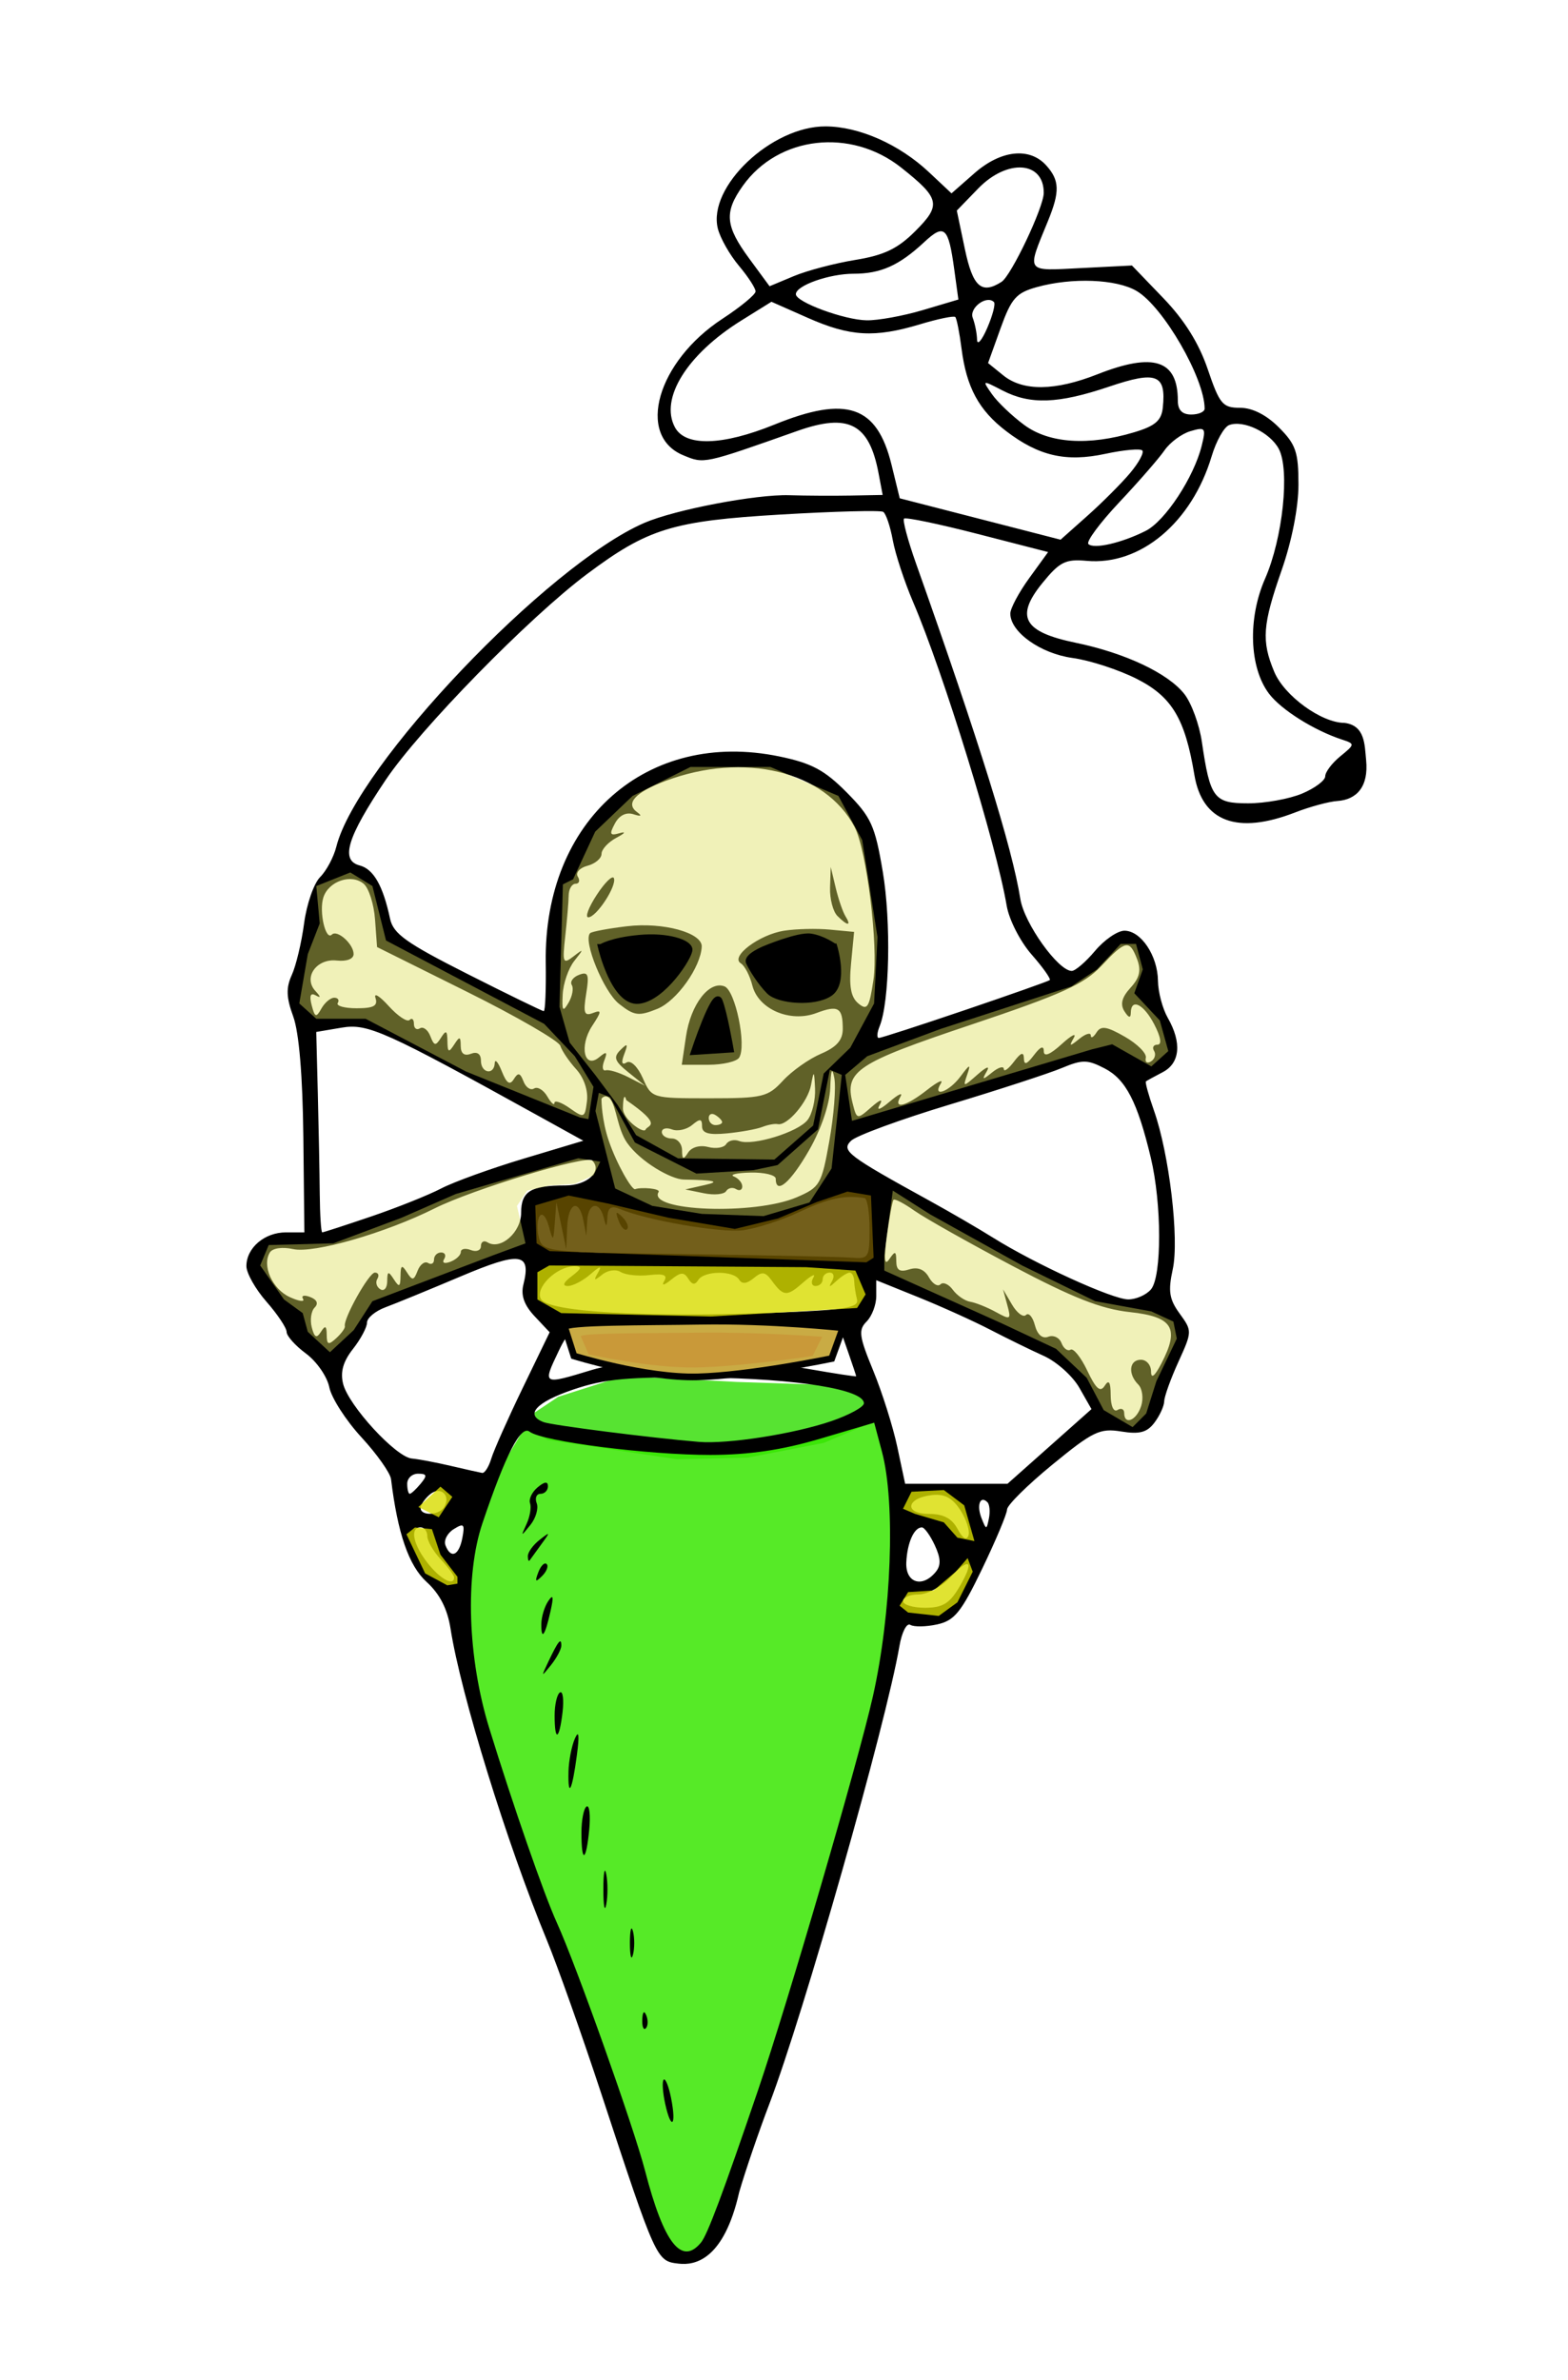 <?xml version="1.0" encoding="UTF-8" standalone="no"?>
<!-- Created with Inkscape (http://www.inkscape.org/) -->

<svg
   xmlns:dc="http://purl.org/dc/elements/1.1/"
   xmlns:cc="http://creativecommons.org/ns#"
   xmlns:rdf="http://www.w3.org/1999/02/22-rdf-syntax-ns#"
   xmlns:svg="http://www.w3.org/2000/svg"
   xmlns="http://www.w3.org/2000/svg"
   xmlns:sodipodi="http://sodipodi.sourceforge.net/DTD/sodipodi-0.dtd"
   xmlns:inkscape="http://www.inkscape.org/namespaces/inkscape"
   id="svg4415"
   version="1.1"
   inkscape:version="0.48.4 r9939"
   width="234"
   height="355"
   sodipodi:docname="Poison.svg">
  <defs
     id="defs4419">
    <filter
       id="filter5097"
       y="-0.25"
       height="1.51"
       inkscape:menu-tooltip="Darkens the edge with an inner blur and adds a flexible glow"
       inkscape:menu="Shadows and Glows"
       inkscape:label="Dark and Glow"
       color-interpolation-filters="sRGB"
       width="2"
       x="-0.5">
      <feGaussianBlur
         id="feGaussianBlur5099"
         stdDeviation="14.924"
         result="result6" />
      <feComposite
         id="feComposite5101"
         in2="result6"
         result="result8"
         in="SourceGraphic"
         operator="atop" />
      <feComposite
         id="feComposite5103"
         in2="SourceAlpha"
         result="result9"
         operator="over"
         in="result8" />
      <feColorMatrix
         id="feColorMatrix5105"
         values="1 0 0 0 0 0 1 0 0 0 0 0 1 0 0 0 0 0 1 0 "
         result="result10" />
      <feBlend
         id="feBlend5107"
         in2="result6"
         in="result10"
         mode="normal" />
    </filter>
    <filter
       id="filter3856"
       inkscape:label="Peel off"
       inkscape:menu="Materials"
       inkscape:menu-tooltip="Peeling painting on a wall"
       height="0.5"
       width="0.5"
       y="-0.25"
       x="-0.25"
       color-interpolation-filters="sRGB">
      <feTurbulence
         id="feTurbulence3858"
         type="fractalNoise"
         numOctaves="3"
         baseFrequency="0.018"
         result="result1" />
      <feGaussianBlur
         id="feGaussianBlur3860"
         stdDeviation="3"
         in="SourceAlpha"
         result="result2" />
      <feComposite
         id="feComposite3862"
         in2="result1"
         operator="in" />
      <feColorMatrix
         id="feColorMatrix3864"
         values="1 0 0 0 0 0 1 0 0 0 0 0 1 0 0 0 0 0 20 -9"
         result="result1" />
      <feComposite
         id="feComposite3866"
         in2="result1"
         in="SourceGraphic"
         operator="in"
         result="result1" />
      <feTurbulence
         id="feTurbulence3868"
         baseFrequency="0.04"
         numOctaves="5"
         result="result0"
         type="fractalNoise" />
      <feDisplacementMap
         id="feDisplacementMap3870"
         in2="result0"
         in="result1"
         xChannelSelector="R"
         yChannelSelector="G"
         scale="35"
         result="result2" />
      <feColorMatrix
         id="feColorMatrix3872"
         result="result3"
         values="4 0 0 0 0 0 1 0 0 0 0 0 2 0 0 0 0 0 0.7 0 " />
      <feGaussianBlur
         id="feGaussianBlur3874"
         stdDeviation="0.3"
         in="result1"
         result="result4" />
      <feComposite
         id="feComposite3876"
         in2="result3"
         in="result4"
         result="fbSourceGraphic"
         operator="xor" />
      <feDiffuseLighting
         id="feDiffuseLighting3878"
         in="fbSourceGraphic"
         diffuseConstant="2"
         result="result3"
         surfaceScale="5">
        <feDistantLight
           id="feDistantLight3880"
           azimuth="225"
           elevation="25" />
      </feDiffuseLighting>
      <feBlend
         id="feBlend3882"
         in2="fbSourceGraphic"
         in="result3"
         mode="darken"
         result="result7" />
      <feComposite
         id="feComposite3884"
         in2="fbSourceGraphic"
         operator="in"
         in="result7" />
    </filter>
  </defs>
  <sodipodi:namedview
     pagecolor="#ffffff"
     bordercolor="#666666"
     borderopacity="1"
     objecttolerance="10"
     gridtolerance="10"
     guidetolerance="10"
     inkscape:pageopacity="0"
     inkscape:pageshadow="2"
     inkscape:window-width="1366"
     inkscape:window-height="709"
     id="namedview4417"
     showgrid="false"
     inkscape:zoom="0.45254834"
     inkscape:cx="90.202938"
     inkscape:cy="155.6013"
     inkscape:window-x="0"
     inkscape:window-y="27"
     inkscape:window-maximized="1"
     inkscape:current-layer="svg4415" />
  <path
     style="fill:#2fdc00;fill-opacity:0.804;stroke:none;"
     d="m 78.645,211.464 4.664,-3.102 9.717,-3.102 16.907,0.886 13.409,0.443 6.996,1.994 0.972,3.102 -8.357,3.545 -11.466,2.216 -10.494,0.222 -19.239,-2.881 -3.109,-1.773 z"
     id="path4939"
     inkscape:connector-curvature="0" />
  <path
     style="fill:#38e700;stroke:none;stroke-width:1px;stroke-linecap:butt;stroke-linejoin:miter;stroke-opacity:1;fill-opacity:0.844;filter:url(#filter5097)"
     d="m 78.445,212.736 7.977,2.127 11.966,1.33 11.966,-0.266 11.966,-2.393 7.977,-2.925 2.659,7.18 0.266,21.805 -6.914,33.771 -9.041,26.857 -10.637,32.707 -2.925,4.255 -3.989,-1.33 -17.816,-50.524 -10.371,-30.314 -2.925,-17.284 3.457,-14.359 z"
     id="path4429"
     inkscape:connector-curvature="0" />
  <path
     style="fill:#000000"
     d="m 101.264,337.666 c -3.303,-0.385 -3.331,-0.448 -11.525,-25.333 -2.897,-8.8 -6.57,-19.15 -8.162,-23 -5.918,-14.314 -12.811,-36.6 -14.337,-46.359 -0.465,-2.974 -1.602,-5.198 -3.58,-7 -2.653,-2.417 -4.318,-7.228 -5.303,-15.322 -0.113,-0.925 -2.102,-3.74 -4.421,-6.256 -2.319,-2.516 -4.476,-5.871 -4.793,-7.456 -0.317,-1.585 -1.88,-3.846 -3.474,-5.024 -1.594,-1.178 -2.897,-2.632 -2.897,-3.23 0,-0.598 -1.35,-2.626 -3,-4.505 -1.65,-1.879 -3,-4.269 -3,-5.311 0,-2.725 2.706,-5.037 5.897,-5.037 l 2.754,0 -0.155,-14.25 c -0.099,-9.115 -0.643,-15.583 -1.508,-17.951 -1.044,-2.857 -1.092,-4.272 -0.209,-6.21 0.629,-1.38 1.453,-4.844 1.832,-7.698 0.379,-2.854 1.456,-5.957 2.395,-6.896 0.939,-0.939 2.026,-2.979 2.416,-4.534 3.043,-12.125 31.536,-42.059 45.973,-48.299 4.546,-1.965 16.658,-4.277 21.607,-4.124 2.475,0.076 6.626,0.099 9.225,0.05 l 4.725,-0.089 -0.616,-3.25 c -1.402,-7.398 -4.474,-8.998 -12.102,-6.304 -14.082,4.974 -13.898,4.935 -17.042,3.633 -7.066,-2.927 -3.885,-13.996 5.853,-20.362 2.706,-1.769 4.929,-3.602 4.939,-4.073 0.01,-0.471 -1.107,-2.193 -2.482,-3.827 -1.375,-1.634 -2.791,-4.13 -3.146,-5.545 -1.562,-6.224 8.009,-15.294 16.092,-15.25 5.012,0.027 10.988,2.676 15.416,6.833 l 3.362,3.156 3.423,-3.006 c 3.93,-3.451 8.214,-3.922 10.699,-1.177 2.015,2.227 2.071,3.91 0.275,8.299 -3.207,7.836 -3.477,7.454 4.961,7.028 l 7.569,-0.382 4.681,4.863 c 3.154,3.276 5.318,6.739 6.632,10.613 1.768,5.211 2.22,5.75 4.821,5.75 1.839,0 3.92,1.05 5.793,2.923 2.534,2.534 2.923,3.667 2.923,8.519 0,3.394 -0.984,8.411 -2.5,12.751 -2.869,8.21 -3.042,10.574 -1.115,15.187 1.498,3.586 7.048,7.62 10.483,7.62 3.086,0.39 3.003,3.251 3.229,5.549 0.393,3.961 -1.391,5.908 -4.311,6.107 -1.258,0.086 -4.087,0.853 -6.287,1.706 -8.635,3.347 -13.865,1.396 -15.031,-5.606 -1.4,-8.409 -3.355,-11.664 -8.603,-14.323 -2.683,-1.36 -6.995,-2.762 -9.582,-3.117 -4.781,-0.655 -9.284,-3.866 -9.284,-6.621 0,-0.768 1.269,-3.147 2.82,-5.286 l 2.82,-3.889 -10.536,-2.71 c -5.795,-1.491 -10.73,-2.517 -10.967,-2.28 -0.237,0.237 0.57,3.252 1.794,6.701 9.441,26.61 14.35,42.389 15.567,50.042 0.577,3.63 5.652,10.729 7.669,10.729 0.529,0 2.097,-1.35 3.485,-3 1.388,-1.65 3.359,-3 4.379,-3 2.468,0 4.959,3.721 5.003,7.473 0.019,1.665 0.679,4.152 1.465,5.527 2.117,3.703 1.834,6.756 -0.75,8.1 -1.238,0.644 -2.367,1.264 -2.511,1.379 -0.143,0.115 0.391,2.056 1.188,4.314 2.296,6.508 3.802,19.185 2.815,23.706 -0.714,3.272 -0.527,4.475 1.03,6.614 1.876,2.577 1.873,2.677 -0.185,7.195 -1.148,2.52 -2.101,5.169 -2.119,5.886 -0.018,0.718 -0.675,2.154 -1.461,3.192 -1.107,1.462 -2.225,1.758 -4.963,1.314 -3.179,-0.516 -4.212,-0.018 -10.276,4.952 -3.708,3.039 -6.748,6.048 -6.755,6.686 -0.007,0.638 -1.673,4.606 -3.701,8.817 -3.138,6.516 -4.14,7.756 -6.726,8.324 -1.671,0.367 -3.476,0.396 -4.012,0.065 -0.536,-0.331 -1.266,1.098 -1.623,3.176 -1.994,11.61 -14.312,54.951 -19.406,68.278 -1.577,4.125 -3.604,10.054 -4.506,13.175 -2.279,10.064 -6.563,10.96 -9.048,10.658 z m 3.345,-3.137 c 0.955,-1.151 3.271,-7.333 8.503,-22.696 4.479,-13.152 14.96,-49.062 17.146,-58.747 2.79,-12.359 3.404,-28.892 1.358,-36.543 l -1.155,-4.319 -8.095,2.399 c -5.649,1.674 -10.584,2.402 -16.333,2.41 -9.296,0.013 -25.127,-2.019 -27,-3.467 -1.308,-1.011 -3.567,3.374 -7.041,13.668 -2.62,7.764 -2.205,20.107 1.031,30.6 3.556,11.533 8.155,24.753 10.088,29 2.887,6.341 11.465,30.46 13.159,36.998 2.796,10.791 5.443,14.187 8.338,10.698 z M 99.271,313.833 c -0.38,-1.729 -0.482,-3.351 -0.227,-3.606 0.255,-0.255 0.751,0.974 1.102,2.731 0.834,4.168 0.026,4.976 -0.875,0.875 z m -3.421,-12.583 c 0.048,-1.165 0.285,-1.402 0.604,-0.604 0.289,0.722 0.253,1.584 -0.079,1.917 -0.332,0.332 -0.569,-0.258 -0.525,-1.312 z m -1.847,-11.417 c 0,-1.925 0.206,-2.712 0.457,-1.75 0.252,0.963 0.252,2.538 0,3.5 -0.252,0.963 -0.457,0.175 -0.457,-1.75 z m -3.96,-8 c 0,-2.475 0.195,-3.487 0.433,-2.25 0.238,1.238 0.238,3.263 0,4.5 -0.238,1.238 -0.433,0.225 -0.433,-2.25 z m -3.272,-8.441 c 0,-1.893 0.346,-3.655 0.768,-3.916 0.423,-0.261 0.6,1.287 0.395,3.441 -0.461,4.835 -1.163,5.122 -1.163,0.475 z m -1.93,-9.142 c 0.039,-1.604 0.469,-3.817 0.956,-4.917 0.591,-1.335 0.688,-0.505 0.291,2.5 -0.701,5.3 -1.346,6.551 -1.246,2.417 z m -2.07,-8.358 c 0,-1.618 0.356,-3.161 0.791,-3.43 0.435,-0.269 0.611,1.055 0.391,2.941 -0.491,4.203 -1.182,4.489 -1.182,0.489 z m -0.92,-8.059 c 1.458,-3.061 1.92,-3.628 1.92,-2.358 0,0.537 -0.7,1.849 -1.555,2.917 -1.466,1.83 -1.487,1.798 -0.365,-0.559 z m -1.065,-5.583 c 0.008,-1.054 0.472,-2.592 1.03,-3.417 0.741,-1.095 0.834,-0.691 0.344,1.5 -0.822,3.677 -1.395,4.475 -1.374,1.917 z m -0.451,-7.71 c 0.376,-0.986 0.935,-1.541 1.243,-1.233 0.308,0.308 6.3e-4,1.115 -0.683,1.793 -0.988,0.98 -1.102,0.865 -0.56,-0.56 z m -1.564,-2.418 c 0,-0.574 0.787,-1.662 1.75,-2.417 1.619,-1.27 1.64,-1.222 0.283,0.628 -0.807,1.1 -1.594,2.188 -1.75,2.417 -0.156,0.229 -0.283,-0.053 -0.283,-0.628 z m -0.19,-4.789 c 0.506,-1.1 0.741,-2.495 0.522,-3.1 -0.219,-0.605 0.292,-1.673 1.135,-2.372 1.045,-0.867 1.533,-0.915 1.533,-0.15 0,0.617 -0.498,1.122 -1.107,1.122 -0.609,0 -0.865,0.631 -0.569,1.403 0.296,0.772 -0.131,2.234 -0.948,3.25 -1.422,1.767 -1.447,1.761 -0.566,-0.153 z m 64.572,9.431 c 2.32,-3.928 1.631,-4.638 -1.386,-1.427 -1.29,1.373 -3.391,2.496 -4.671,2.496 -1.279,0 -2.326,0.45 -2.326,1 0,0.55 1.478,1 3.284,1 2.605,0 3.659,-0.635 5.097,-3.069 z m -75.382,-1.473 c 0,-0.298 -0.9,-1.508 -2,-2.689 -1.1,-1.181 -2,-2.737 -2,-3.458 0,-0.721 -0.45,-1.311 -1,-1.311 -1.647,0 -1.136,2.558 1.073,5.365 1.875,2.384 3.927,3.478 3.927,2.093 z m 71.862,-0.792 c 0.813,-0.98 0.78,-2.039 -0.128,-3.992 -0.679,-1.462 -1.545,-2.662 -1.925,-2.666 -1.164,-0.013 -2.19,2.285 -2.327,5.211 -0.143,3.054 2.36,3.882 4.38,1.448 z m -70.634,-5.078 c 0.398,-2.084 0.224,-2.264 -1.284,-1.322 -0.96,0.599 -1.516,1.684 -1.237,2.411 0.797,2.077 2.016,1.55 2.521,-1.09 z m 74.304,-4.181 c -1.202,-1.835 -2.373,-2.443 -4.267,-2.218 -3.824,0.455 -4.145,2.81 -0.383,2.81 2.137,0 3.408,0.672 4.251,2.247 0.77,1.438 1.356,1.787 1.629,0.968 0.235,-0.704 -0.319,-2.417 -1.23,-3.808 z m 4.057,-1.153 c -1.075,-1.075 -1.646,0.431 -0.891,2.352 0.708,1.802 0.762,1.805 1.112,0.065 0.202,-1.006 0.103,-2.093 -0.22,-2.417 z m -81.088,0.745 c 1.081,-1.749 -0.522,-3.227 -2.089,-1.926 -0.776,0.644 -1.411,1.566 -1.411,2.049 0,1.206 2.738,1.11 3.5,-0.122 z m -3.5,-3.5 c 1.02,-1.229 0.951,-1.5 -0.378,-1.5 -0.892,0 -1.622,0.675 -1.622,1.5 0,0.825 0.17,1.5 0.378,1.5 0.208,0 0.938,-0.675 1.622,-1.5 z m 93.852,-5.567 6.265,-5.567 -1.809,-3.179 c -0.995,-1.749 -3.384,-3.889 -5.309,-4.757 -1.925,-0.868 -5.525,-2.628 -8,-3.911 -2.475,-1.283 -7.312,-3.469 -10.75,-4.856 l -6.25,-2.523 0,2.359 c 0,1.297 -0.649,3.007 -1.441,3.8 -1.255,1.255 -1.128,2.201 0.982,7.321 1.333,3.234 2.951,8.355 3.595,11.38 l 1.171,5.5 7.64,0 7.64,0 z m -83.307,1.817 c 0.374,-1.238 2.487,-5.984 4.696,-10.549 l 4.016,-8.299 -2.251,-2.396 c -1.551,-1.65 -2.07,-3.116 -1.67,-4.71 1.198,-4.775 -0.459,-4.989 -9.391,-1.211 -4.645,1.964 -9.683,4.03 -11.195,4.591 -1.512,0.56 -2.75,1.589 -2.75,2.286 0,0.697 -0.945,2.469 -2.1,3.937 -1.466,1.864 -1.909,3.431 -1.466,5.194 0.816,3.25 7.877,10.929 10.246,11.141 1.001,0.09 3.62,0.585 5.82,1.099 2.2,0.515 4.307,0.988 4.683,1.051 0.375,0.063 0.989,-0.897 1.363,-2.135 z m 50.788,-5.606 c 2.658,-0.913 4.829,-2.107 4.823,-2.652 -0.021,-2.062 -9.959,-3.671 -23.657,-3.83 -11.569,-0.134 -14.998,0.178 -19.75,1.795 -5.528,1.882 -7.237,3.758 -4.409,4.844 1.229,0.472 16.024,2.356 23.159,2.95 4.353,0.362 14.249,-1.188 19.834,-3.107 z m 46.198,-2.244 c 0.367,-1.155 0.172,-2.595 -0.433,-3.2 -1.582,-1.582 -1.353,-3.699 0.401,-3.699 0.825,0 1.503,0.787 1.506,1.75 0.004,1.152 0.531,0.743 1.544,-1.198 2.751,-5.276 1.713,-6.97 -4.697,-7.659 -4.276,-0.46 -8.527,-2.13 -17.5,-6.874 -6.519,-3.447 -13.116,-7.16 -14.66,-8.252 -1.544,-1.092 -2.949,-1.823 -3.122,-1.626 -0.173,0.198 -0.616,2.609 -0.984,5.359 -0.475,3.551 -0.372,4.565 0.357,3.5 0.876,-1.28 1.028,-1.234 1.041,0.317 0.011,1.337 0.525,1.656 1.941,1.206 1.268,-0.402 2.267,-0.001 2.925,1.174 0.55,0.982 1.326,1.459 1.725,1.059 0.399,-0.399 1.233,-0.033 1.852,0.814 0.619,0.847 1.789,1.649 2.599,1.783 0.81,0.133 2.528,0.822 3.817,1.53 2.201,1.209 2.306,1.145 1.708,-1.048 l -0.636,-2.336 1.344,2.281 c 0.739,1.255 1.676,1.949 2.081,1.544 0.406,-0.406 1.004,0.281 1.329,1.525 0.37,1.414 1.119,2.06 1.998,1.723 0.774,-0.297 1.662,0.125 1.973,0.938 0.312,0.813 0.92,1.259 1.352,0.992 0.432,-0.267 1.559,1.145 2.505,3.138 1.293,2.725 1.936,3.281 2.594,2.241 0.622,-0.981 0.88,-0.568 0.891,1.427 0.009,1.615 0.44,2.546 1.015,2.191 0.55,-0.34 1,-0.141 1,0.441 0,1.882 1.845,1.123 2.532,-1.042 z m -81.941,-5.389 c 6.054,-1.836 22.147,-1.916 32.159,-0.159 3.987,0.7 7.25,1.199 7.25,1.11 0,-0.089 -0.494,-1.58 -1.098,-3.312 l -1.098,-3.149 -16.652,-0.14 c -9.159,-0.077 -18.288,-0.236 -20.287,-0.354 -3.234,-0.19 -3.813,0.16 -5.25,3.174 -2.44,5.116 -2.481,5.093 4.976,2.831 z m -36.897,-6.511 c -0.254,-1.114 3.6,-8 4.479,-8 0.52,0 0.686,0.419 0.37,0.931 -0.316,0.512 -0.118,1.214 0.441,1.559 0.559,0.345 1.023,-0.186 1.032,-1.181 0.013,-1.534 0.163,-1.581 0.985,-0.309 0.804,1.244 0.975,1.159 1,-0.5 0.025,-1.625 0.205,-1.724 0.962,-0.528 0.798,1.262 1.025,1.227 1.589,-0.244 0.362,-0.944 1.061,-1.467 1.554,-1.163 0.492,0.304 0.895,0.077 0.895,-0.506 0,-0.582 0.477,-1.059 1.059,-1.059 0.582,0 0.784,0.445 0.448,0.989 -0.35,0.567 0.051,0.735 0.941,0.393 0.854,-0.328 1.552,-0.983 1.552,-1.457 0,-0.474 0.675,-0.603 1.5,-0.286 0.825,0.317 1.5,0.051 1.5,-0.59 0,-0.641 0.441,-0.894 0.979,-0.561 1.953,1.207 5.021,-1.491 5.021,-4.415 0,-3.197 1.421,-4.072 6.613,-4.072 3.266,0 5.574,-2.146 4.001,-3.719 -0.858,-0.858 -17.826,4.293 -23.522,7.141 -7.378,3.689 -18.027,6.751 -21.119,6.072 -1.618,-0.355 -3.071,-0.144 -3.472,0.504 -1.208,1.955 0.357,5.463 2.972,6.658 1.391,0.636 2.281,0.754 1.976,0.261 -0.304,-0.492 0.175,-0.615 1.066,-0.274 1.024,0.393 1.27,0.971 0.668,1.573 -0.523,0.523 -0.716,1.852 -0.428,2.952 0.401,1.532 0.721,1.688 1.369,0.666 0.644,-1.016 0.85,-0.908 0.861,0.455 0.013,1.482 0.257,1.568 1.42,0.5 0.772,-0.709 1.353,-1.514 1.29,-1.789 z m 76.428,-4 c -0.207,-0.825 -0.395,-2.062 -0.417,-2.75 -0.022,-0.688 -0.324,-1.25 -0.673,-1.25 -0.348,0 -1.239,0.562 -1.98,1.25 -1.077,1 -1.206,1 -0.641,0 0.388,-0.688 0.229,-1.25 -0.353,-1.25 -0.582,0 -1.059,0.45 -1.059,1 0,0.55 -0.477,1 -1.059,1 -0.582,0 -0.73,-0.562 -0.328,-1.25 0.402,-0.688 -0.294,-0.35 -1.546,0.75 -2.425,2.13 -2.913,2.092 -4.709,-0.363 -0.931,-1.273 -1.422,-1.329 -2.661,-0.301 -1.026,0.851 -1.73,0.92 -2.167,0.212 -0.858,-1.388 -5.228,-1.346 -6.096,0.058 -0.482,0.779 -0.92,0.725 -1.483,-0.186 -0.645,-1.043 -1.14,-1.015 -2.567,0.143 -1.068,0.867 -1.474,0.946 -1.026,0.199 0.538,-0.896 -0.075,-1.141 -2.227,-0.891 -1.633,0.19 -3.553,-0.015 -4.267,-0.456 -0.728,-0.45 -1.945,-0.279 -2.773,0.391 -1.203,0.973 -1.316,0.916 -0.612,-0.307 0.616,-1.069 0.289,-0.997 -1.137,0.25 -1.1,0.963 -2.614,1.75 -3.363,1.75 -0.887,0 -0.685,-0.512 0.579,-1.468 1.47,-1.112 1.577,-1.471 0.441,-1.478 -2.706,-0.017 -6.05,3.282 -5.013,4.946 1.169,1.876 15.755,2.721 34.513,2 10.897,-0.419 12.939,-0.743 12.623,-2 z m 43.88,-1.503 c 1.627,-1.96 1.608,-12.783 -0.035,-19.642 -1.995,-8.33 -3.729,-11.681 -6.889,-13.315 -2.564,-1.326 -3.332,-1.333 -6.392,-0.054 -1.913,0.799 -9.464,3.26 -16.78,5.467 -7.316,2.208 -13.921,4.633 -14.677,5.388 -1.483,1.483 -0.565,2.183 11.771,8.969 3.025,1.664 7.266,4.13 9.424,5.48 6.314,3.949 17.838,9.209 20.175,9.209 1.186,0 2.717,-0.676 3.403,-1.503 z m -42.003,-8.997 c 0,-2.475 -0.338,-4.554 -0.75,-4.619 -2.982,-0.473 -5.383,0.035 -9.657,2.045 -2.699,1.269 -6.524,2.51 -8.5,2.759 -3.324,0.418 -14.275,-1.474 -18.343,-3.169 -1.286,-0.536 -1.781,-0.237 -1.866,1.128 -0.105,1.676 -0.161,1.686 -0.573,0.107 -0.653,-2.498 -2.286,-2.164 -2.447,0.5 l -0.136,2.25 -0.433,-2.25 c -0.65,-3.377 -2.276,-2.707 -2.426,1 l -0.132,3.25 -0.737,-3.5 -0.737,-3.5 -0.231,3 c -0.225,2.919 -0.25,2.933 -0.924,0.51 -0.385,-1.384 -0.986,-2.016 -1.352,-1.424 -0.362,0.587 -0.406,2.036 -0.096,3.221 0.552,2.11 1.004,2.16 22.202,2.444 11.901,0.159 22.876,0.393 24.388,0.519 2.627,0.219 2.75,0.028 2.75,-4.271 z m -37.436,-1.207 c -0.543,-1.425 -0.428,-1.54 0.56,-0.56 0.683,0.678 0.991,1.485 0.683,1.793 -0.308,0.308 -0.867,-0.247 -1.243,-1.233 z m -36.931,-0.668 c 3.841,-1.306 8.532,-3.182 10.425,-4.167 1.893,-0.985 7.442,-2.993 12.332,-4.46 l 8.89,-2.668 -6.39,-3.534 c -23.291,-12.88 -25.767,-13.992 -29.68,-13.331 l -3.785,0.639 0.236,9.198 c 0.13,5.059 0.259,11.786 0.287,14.948 0.028,3.163 0.197,5.75 0.375,5.75 0.179,0 3.467,-1.069 7.309,-2.375 z m 63.509,-2.863 c 3.456,-1.489 3.704,-1.919 4.859,-8.415 0.669,-3.765 1.004,-7.971 0.744,-9.346 -0.334,-1.767 -0.515,-1.328 -0.618,1.5 -0.087,2.4 -1.35,6.1 -3.156,9.25 -2.766,4.823 -4.97,6.708 -4.97,4.25 0,-0.55 -1.688,-0.964 -3.75,-0.921 -2.062,0.043 -3.188,0.306 -2.5,0.583 0.688,0.277 1.25,0.943 1.25,1.48 0,0.537 -0.419,0.717 -0.931,0.4 -0.512,-0.316 -1.176,-0.178 -1.476,0.307 -0.3,0.485 -1.793,0.626 -3.319,0.314 l -2.774,-0.568 3,-0.679 c 2.24,-0.507 1.417,-0.709 -3.25,-0.798 -1.853,-0.035 -6.44,-2.62 -8.443,-5.488 -1.423,-2.037 -1.587,-5.349 -2.491,-6.504 -0.667,-0.851 -1.329,-0.16 -1.329,-6.6e-4 0,0.276 0.05,3.129 1.067,6.135 1.227,3.625 3.493,7.473 3.96,7.294 0.856,-0.329 3.826,-0.106 3.502,0.419 -1.779,2.879 14.344,3.495 20.626,0.788 z m -13.245,-7.499 c 1.156,0.302 2.372,0.111 2.704,-0.425 0.331,-0.536 1.198,-0.746 1.926,-0.466 2.01,0.771 8.809,-1.319 10.223,-3.142 0.688,-0.886 1.189,-2.988 1.114,-4.671 -0.122,-2.729 -0.186,-2.79 -0.595,-0.559 -0.465,2.533 -3.557,6.161 -4.988,5.852 -0.429,-0.093 -1.456,0.097 -2.281,0.421 -0.825,0.325 -3.188,0.756 -5.25,0.958 -2.747,0.269 -3.75,-0.013 -3.75,-1.054 0,-1.145 -0.29,-1.181 -1.487,-0.187 -0.818,0.679 -2.168,0.973 -3,0.654 -0.832,-0.319 -1.513,-0.145 -1.513,0.388 0,0.533 0.675,0.969 1.5,0.969 0.825,0 1.507,0.787 1.515,1.75 0.012,1.399 0.193,1.47 0.898,0.357 0.517,-0.816 1.753,-1.166 2.984,-0.844 z m -12.204,-6.994 c -0.254,-0.973 -0.478,-0.419 -0.498,1.231 -0.02,1.65 3.106,3.842 3.38,3.165 0.274,-0.677 2.765,-0.504 -2.881,-4.396 z m 14.307,3.29 c 0,-0.243 -0.45,-0.719 -1,-1.059 -0.55,-0.34 -1,-0.141 -1,0.441 0,0.582 0.45,1.059 1,1.059 0.55,0 1,-0.198 1,-0.441 z m -21.796,-7.913 c -1.072,-1.18 -2.131,-2.745 -2.353,-3.476 -0.222,-0.732 -6.467,-4.346 -13.877,-8.031 l -13.473,-6.7 -0.304,-4.142 c -0.167,-2.278 -0.933,-4.664 -1.702,-5.302 -1.854,-1.539 -5.237,-0.382 -6.011,2.056 -0.667,2.1 0.332,6.466 1.266,5.533 0.793,-0.793 3.251,1.4 3.251,2.901 0,0.731 -1.031,1.127 -2.511,0.964 -3.033,-0.333 -5.049,2.538 -3.192,4.544 0.831,0.897 0.845,1.099 0.046,0.652 -0.778,-0.436 -0.975,0.045 -0.604,1.467 0.48,1.836 0.673,1.902 1.456,0.501 0.497,-0.888 1.357,-1.614 1.913,-1.614 0.555,0 0.791,0.354 0.524,0.786 -0.267,0.432 1.005,0.786 2.827,0.786 2.533,0 3.193,-0.362 2.806,-1.536 -0.279,-0.845 0.605,-0.306 1.965,1.197 1.36,1.503 2.764,2.44 3.121,2.083 0.357,-0.357 0.649,-0.097 0.649,0.577 0,0.674 0.403,0.977 0.895,0.672 0.492,-0.304 1.192,0.219 1.554,1.163 0.564,1.471 0.792,1.506 1.589,0.244 0.756,-1.196 0.937,-1.097 0.962,0.528 0.025,1.659 0.196,1.744 1,0.5 0.832,-1.288 0.972,-1.257 0.985,0.219 0.01,1.114 0.543,1.516 1.515,1.143 0.95,-0.364 1.5,0.014 1.5,1.031 0,1.873 1.969,2.214 2.063,0.357 0.035,-0.688 0.508,-0.136 1.051,1.226 0.725,1.818 1.203,2.128 1.797,1.166 0.635,-1.028 0.946,-0.955 1.442,0.337 0.348,0.906 1.058,1.384 1.578,1.063 0.52,-0.321 1.41,0.213 1.977,1.187 0.567,0.974 1.045,1.408 1.061,0.964 0.017,-0.444 1.043,-0.093 2.28,0.78 2.156,1.52 2.264,1.477 2.576,-1.047 0.196,-1.585 -0.45,-3.488 -1.623,-4.78 z m 45.296,5.354 c -0.51,0.906 0.084,0.708 1.5,-0.5 1.289,-1.1 2.015,-1.438 1.613,-0.75 -1.146,1.961 0.841,1.467 3.954,-0.982 1.56,-1.227 2.494,-1.677 2.076,-1 -1.354,2.19 1.189,1.304 2.923,-1.018 1.403,-1.879 1.57,-1.93 1.014,-0.306 -0.66,1.925 -0.645,1.925 1.549,0 1.34,-1.176 1.874,-1.351 1.351,-0.444 -0.745,1.293 -0.631,1.311 0.828,0.128 0.931,-0.755 1.706,-0.98 1.724,-0.5 0.018,0.48 0.693,-0.001 1.5,-1.069 1.059,-1.4 1.477,-1.539 1.5,-0.5 0.023,1.039 0.441,0.9 1.5,-0.5 0.96,-1.269 1.468,-1.468 1.468,-0.576 0,0.889 0.929,0.519 2.661,-1.059 1.464,-1.333 2.277,-1.749 1.808,-0.924 -0.736,1.293 -0.62,1.311 0.839,0.128 0.931,-0.755 1.699,-0.98 1.707,-0.5 0.008,0.48 0.39,0.281 0.849,-0.442 0.667,-1.052 1.511,-0.926 4.235,0.634 1.871,1.072 3.278,2.484 3.127,3.139 -0.151,0.655 0.194,0.901 0.766,0.547 0.573,-0.354 0.782,-1.062 0.466,-1.574 -0.316,-0.512 -0.087,-0.931 0.509,-0.931 0.676,0 0.5,-1.131 -0.467,-3 -1.581,-3.058 -3.488,-4.007 -3.515,-1.75 -0.01,0.839 -0.324,0.761 -0.954,-0.235 -0.656,-1.038 -0.383,-2.091 0.908,-3.5 1.364,-1.489 1.622,-2.603 0.986,-4.265 -1.134,-2.966 -1.715,-2.855 -5.354,1.022 -2.522,2.687 -5.992,4.251 -19.419,8.749 -17.116,5.734 -18.89,6.905 -17.69,11.685 0.623,2.481 0.665,2.491 2.757,0.657 1.392,-1.22 1.834,-1.345 1.281,-0.362 z m -14.424,-3.629 c 1.333,-1.446 3.887,-3.252 5.674,-4.013 2.335,-0.995 3.25,-2.038 3.25,-3.704 0,-3.198 -0.672,-3.603 -3.934,-2.372 -3.915,1.478 -8.669,-0.565 -9.558,-4.107 -0.366,-1.46 -1.142,-2.949 -1.723,-3.308 -1.621,-1.002 2.761,-4.291 6.482,-4.867 1.778,-0.275 4.851,-0.347 6.828,-0.16 l 3.595,0.34 -0.451,4.699 c -0.329,3.428 -0.036,5.043 1.085,5.973 1.334,1.107 1.63,0.648 2.25,-3.485 0.76,-5.068 -1.006,-19.419 -2.811,-22.845 -4.392,-8.336 -16.511,-11.272 -28.259,-6.847 -4.485,1.689 -5.983,3.345 -4.2,4.642 0.791,0.575 0.608,0.682 -0.538,0.314 -1.094,-0.351 -2.118,0.159 -2.773,1.383 -0.87,1.625 -0.75,1.858 0.735,1.432 0.975,-0.28 0.761,0.024 -0.477,0.675 -1.238,0.651 -2.25,1.738 -2.25,2.414 0,0.677 -0.945,1.478 -2.101,1.78 -1.157,0.302 -1.804,1.029 -1.441,1.617 0.363,0.587 0.211,1.067 -0.337,1.067 -0.548,0 -1.009,0.787 -1.024,1.75 -0.015,0.963 -0.246,3.7 -0.514,6.082 -0.445,3.961 -0.341,4.22 1.215,3.017 1.577,-1.218 1.586,-1.169 0.131,0.668 -0.864,1.091 -1.64,3.333 -1.725,4.983 -0.128,2.497 0.019,2.705 0.875,1.242 0.566,-0.967 0.782,-2.157 0.481,-2.645 -0.302,-0.488 0.184,-1.168 1.08,-1.512 1.369,-0.525 1.539,-0.074 1.067,2.836 -0.462,2.848 -0.287,3.355 0.99,2.865 1.356,-0.52 1.344,-0.278 -0.095,1.918 -1.967,3.001 -1.185,6.525 1.038,4.68 1.133,-0.94 1.281,-0.84 0.761,0.515 -0.355,0.925 -0.253,1.568 0.227,1.429 0.48,-0.139 1.998,0.322 3.373,1.026 l 2.5,1.28 -2.5,-2.013 c -2.059,-1.658 -2.269,-2.243 -1.191,-3.317 1.078,-1.073 1.18,-0.965 0.58,0.61 -0.482,1.266 -0.362,1.687 0.354,1.244 0.618,-0.382 1.656,0.623 2.414,2.336 1.33,3.004 1.335,3.006 9.912,3.006 7.984,0 8.75,-0.183 11.006,-2.629 z m -14.467,-6.621 c 0.709,-4.766 3.451,-8.325 5.738,-7.447 1.626,0.624 3.319,8.811 2.197,10.626 -0.364,0.589 -2.441,1.071 -4.615,1.071 l -3.953,0 z m -9.993,-4.838 c -2.29,-1.801 -5.418,-9.443 -4.317,-10.544 0.237,-0.237 2.726,-0.702 5.532,-1.034 5.348,-0.633 11.209,0.968 11.121,3.038 -0.13,3.06 -3.73,8.113 -6.611,9.28 -2.803,1.135 -3.448,1.052 -5.726,-0.74 z M 124.971,136.633 c -0.66,-0.66 -1.154,-2.572 -1.098,-4.25 l 0.102,-3.05 0.738,3.087 c 0.406,1.698 1.061,3.611 1.457,4.25 0.931,1.507 0.326,1.488 -1.199,-0.037 z m -35.904,-3.164 c 1.212,-1.85 2.359,-2.961 2.548,-2.468 0.447,1.164 -2.611,5.832 -3.821,5.832 -0.512,0 0.061,-1.514 1.273,-3.364 z m 54.943,17.203 c 6.744,-2.288 12.434,-4.298 12.644,-4.466 0.211,-0.168 -1.005,-1.886 -2.701,-3.818 -1.702,-1.939 -3.369,-5.202 -3.721,-7.284 -1.545,-9.136 -9.425,-34.704 -13.953,-45.271 -1.296,-3.025 -2.667,-7.192 -3.046,-9.261 -0.379,-2.069 -1.023,-3.967 -1.43,-4.219 -0.408,-0.252 -7.263,-0.074 -15.234,0.397 -16.188,0.955 -19.863,2.082 -28.965,8.883 -8.623,6.443 -24.962,23.142 -30.041,30.701 -5.765,8.582 -6.808,12.001 -3.891,12.764 2.074,0.542 3.486,3.013 4.536,7.939 0.481,2.256 2.392,3.62 11.556,8.25 6.039,3.051 11.162,5.547 11.384,5.547 0.222,0 0.355,-3.263 0.296,-7.25 -0.318,-21.232 15.123,-34.837 34.887,-30.739 4.792,0.994 6.728,2.029 10.027,5.36 3.658,3.694 4.225,4.941 5.386,11.849 1.254,7.455 1.009,19.422 -0.471,23.029 -0.395,0.963 -0.45,1.75 -0.122,1.75 0.328,0 6.113,-1.872 12.857,-4.161 z m 50.293,-32.288 c 1.907,-0.797 3.468,-1.962 3.468,-2.59 0,-0.627 1.012,-1.967 2.25,-2.977 2.201,-1.796 2.207,-1.85 0.25,-2.494 -4.197,-1.381 -9.073,-4.447 -10.89,-6.846 -2.944,-3.888 -3.197,-11.212 -0.593,-17.145 2.649,-6.035 3.726,-16.242 2.046,-19.383 -1.311,-2.45 -5.293,-4.35 -7.412,-3.537 -0.751,0.288 -1.92,2.372 -2.596,4.631 -2.972,9.92 -10.649,16.346 -18.66,15.619 -3.166,-0.287 -4.03,0.146 -6.609,3.316 -4.091,5.027 -2.83,7.289 4.962,8.9 7.389,1.528 13.783,4.541 16.225,7.645 1.06,1.347 2.236,4.556 2.614,7.129 1.238,8.432 1.802,9.18 6.922,9.18 2.506,0 6.117,-0.652 8.025,-1.449 z M 170.983,79.187 c 2.894,-1.457 7.196,-8.004 8.357,-12.715 0.655,-2.658 0.535,-2.811 -1.682,-2.157 -1.312,0.387 -3.055,1.674 -3.872,2.861 -0.817,1.186 -3.853,4.671 -6.747,7.744 -2.893,3.073 -4.97,5.877 -4.615,6.232 0.801,0.801 4.965,-0.154 8.559,-1.964 z m -2.337,-8.618 c 1.306,-1.551 2.124,-3.07 1.819,-3.376 -0.305,-0.305 -2.783,-0.078 -5.506,0.506 -5.87,1.259 -9.926,0.333 -14.791,-3.378 -4.087,-3.118 -5.934,-6.526 -6.674,-12.321 -0.305,-2.383 -0.725,-4.504 -0.934,-4.713 -0.209,-0.209 -2.569,0.278 -5.243,1.083 -6.789,2.043 -10.453,1.836 -16.743,-0.946 l -5.448,-2.409 -4.494,2.797 c -8.1,5.041 -12.205,11.64 -9.91,15.928 1.553,2.903 7.086,2.751 14.858,-0.407 10.786,-4.383 15.307,-2.83 17.469,6 l 1.224,5 12,3.087 12,3.087 4,-3.559 c 2.2,-1.957 5.068,-4.828 6.374,-6.379 z m 0.626,-6.089 c 3.126,-0.938 4.057,-1.74 4.259,-3.673 0.519,-4.958 -0.925,-5.525 -7.991,-3.139 -7.621,2.574 -11.784,2.725 -15.935,0.579 -3.055,-1.58 -3.061,-1.578 -1.565,0.559 0.826,1.18 2.991,3.244 4.811,4.586 3.727,2.75 9.585,3.138 16.42,1.088 z m 10.5,-3.521 c 0,-4.528 -6.167,-15.203 -10.139,-17.549 -3.023,-1.786 -9.642,-2.043 -14.911,-0.58 -3.076,0.855 -3.797,1.676 -5.409,6.157 l -1.859,5.171 2.27,1.838 c 2.945,2.385 7.726,2.33 14.048,-0.162 8.405,-3.313 12,-2.135 12,3.934 0,1.399 0.645,2.066 2,2.066 1.1,0 2,-0.393 2,-0.874 z M 148.33,45.058 c -1.093,-1.093 -3.732,0.88 -3.162,2.365 0.332,0.865 0.621,2.324 0.643,3.242 0.021,0.918 0.703,0.138 1.515,-1.733 0.812,-1.871 1.264,-3.614 1.004,-3.874 z m -10.614,1.199 5.307,-1.576 -0.618,-4.507 c -0.868,-6.332 -1.463,-6.868 -4.493,-4.045 -3.732,3.477 -6.478,4.704 -10.528,4.704 -3.635,0 -8.613,1.765 -8.613,3.054 0,1.177 7.222,3.839 10.569,3.895 1.688,0.028 5.457,-0.658 8.376,-1.524 z m -10.075,-7.484 c 4.31,-0.701 6.329,-1.671 8.963,-4.305 3.899,-3.899 3.684,-4.868 -2.105,-9.46 -7.53,-5.974 -18.342,-4.736 -23.642,2.707 -2.81,3.946 -2.631,5.981 0.953,10.855 l 3.037,4.13 3.615,-1.511 c 1.988,-0.831 6.119,-1.918 9.179,-2.416 z m 21.821,3.273 c 1.449,-0.921 6.286,-11.105 6.3,-13.262 0.03,-4.761 -5.453,-5.131 -9.786,-0.661 l -3.188,3.289 1.198,5.711 c 1.189,5.668 2.48,6.828 5.476,4.924 z"
     id="path4427"
     inkscape:connector-curvature="0"
     sodipodi:nodetypes="csssssssssssscssssssssscsssscsssscsssscssssssscccsssssscssssssssssssssscssscsscssccsssscssssssssscsscscccssssssssscsscsscsssssssscsscscssssscssssssssssssssssssssssscsssssssssssscssccsssssssssccsssscssssccccsscssssssscscsscsssssssscsssscsscscssssscssscscsscssssssscsssssssscscssssssssssssssssssssssscssscsssssssssssssssscssssscssscsssssssscccssssssscsscccssscssccsscsssscsscssssssscsssssscscsssssssssssssssccsssssscssccsccsssssccscssssssscssssscsssscssscsscssssscssccsssssssssscccssssscsscsssscsssssssscssssssscssssssssscsscscsssscssssssssscssssssccsssscssssssscscssccssssscssssssssssssssssssssssssssssssssssssssssssscsssssscsssscccssssssssssssscssssssscssscssssssssssscssssscss" />
  <path
     style="fill:#d8dc00;stroke:none;stroke-width:1px;stroke-linecap:butt;stroke-linejoin:miter;stroke-opacity:1;fill-opacity:0.804"
     d="m 61.924,227.853 2.538,0.254 1.269,3.807 2.538,3.299 0,1.015 -1.523,0.254 -3.299,-1.777 -2.792,-5.837 z"
     id="path5235"
     inkscape:connector-curvature="0" />
  <path
     style="fill:#d8dc00;stroke:none;stroke-width:1px;stroke-linecap:butt;stroke-linejoin:miter;stroke-opacity:1;fill-opacity:0.804"
     d="m 62.432,224.807 3.045,1.523 2.03,-3.045 -1.777,-1.523 z"
     id="path5237"
     inkscape:connector-curvature="0" />
  <path
     style="fill:#d8dc00;stroke:none;stroke-width:1px;stroke-linecap:butt;stroke-linejoin:miter;stroke-opacity:1;fill-opacity:0.804"
     d="m 136.537,225.823 4.314,1.269 2.03,2.284 2.538,0.508 -1.523,-5.33 -3.045,-2.284 -4.822,0.254 -1.269,2.538 z"
     id="path5239"
     inkscape:connector-curvature="0" />
  <path
     style="fill:#d8dc00;stroke:none;stroke-width:1px;stroke-linecap:butt;stroke-linejoin:miter;stroke-opacity:1;fill-opacity:0.804"
     d="m 135.522,237.497 3.807,-0.254 3.299,-2.792 1.777,-2.03 0.761,2.03 -2.284,4.568 -2.792,2.03 -4.568,-0.508 -1.269,-1.015 z"
     id="path5241"
     inkscape:connector-curvature="0" />
  <path
     style="fill:#d8dc00;stroke:none;stroke-width:1px;stroke-linecap:butt;stroke-linejoin:miter;stroke-opacity:1;fill-opacity:0.804"
     d="m 80.197,189.785 0,4.061 3.553,2.03 22.333,0.508 21.826,-1.269 1.269,-2.03 -1.523,-3.553 -7.36,-0.508 -38.322,-0.254 z"
     id="path5243"
     inkscape:connector-curvature="0" />
  <path
     style="fill:#dcde5c;stroke:none;stroke-width:1px;stroke-linecap:butt;stroke-linejoin:miter;stroke-opacity:1;fill-opacity:0.437"
     d="m 131.969,187.247 1.269,-9.644 5.583,3.553 13.704,7.614 10.913,5.33 8.375,1.523 3.299,1.523 0.508,2.538 -3.045,6.345 -1.523,4.822 -2.03,2.03 -4.314,-2.538 -2.538,-4.822 -4.568,-4.314 -8.121,-3.807 -17.511,-7.867 z"
     id="path5245"
     inkscape:connector-curvature="0" />
  <path
     style="fill:#dcde5c;stroke:none;stroke-width:1px;stroke-linecap:butt;stroke-linejoin:miter;stroke-opacity:1;fill-opacity:0.437"
     d="m 127.147,167.198 -1.015,-6.852 3.299,-2.792 10.913,-4.061 19.542,-6.345 3.807,-2.538 3.553,-3.807 2.284,0 1.015,3.807 -1.269,3.553 3.807,4.061 1.269,4.568 -2.538,2.284 -5.837,-3.299 -3.045,0.761 z"
     id="path5247"
     inkscape:connector-curvature="0" />
  <path
     style="fill:#dcde5c;stroke:none;stroke-width:1px;stroke-linecap:butt;stroke-linejoin:miter;stroke-opacity:1;fill-opacity:0.437"
     d="m 86.287,172.781 -18.273,5.33 -8.121,3.553 -10.151,3.807 -9.644,0.254 -1.269,3.045 3.553,5.076 2.792,2.03 0.761,2.792 3.299,3.045 3.553,-3.299 2.792,-4.314 18.019,-6.852 4.822,-1.776 -1.269,-5.583 1.523,-2.284 3.299,-0.761 3.807,-0.254 2.792,-1.269 1.015,-2.03 z"
     id="path5249"
     inkscape:connector-curvature="0" />
  <path
     style="fill:#dcde5c;stroke:none;stroke-width:1px;stroke-linecap:butt;stroke-linejoin:miter;stroke-opacity:1;fill-opacity:0.437"
     d="m 86.541,166.69 -17.004,-6.852 -14.973,-7.867 -7.36,0 -2.538,-2.284 1.269,-7.36 1.777,-4.568 -0.508,-5.583 5.076,-2.03 3.299,2.03 2.03,8.121 23.602,12.436 4.568,4.822 2.792,4.568 -0.761,4.822 z"
     id="path5251"
     inkscape:connector-curvature="0" />
  <path
     style="fill:#dcde5c;fill-opacity:0.437;stroke:none"
     d="m 83.496,150.194 0.508,-18.273 1.523,-0.761 3.299,-7.106 5.583,-5.33 8.629,-4.314 11.928,0 10.151,4.314 3.553,6.598 2.284,14.466 -0.508,9.898 -3.553,6.598 -3.968,3.853 -1.577,7.764 -5.785,5.075 -14.379,-0.182 -6.259,-3.467 -2.757,-4.501 -3.343,-4.481 -3.807,-4.822 z"
     id="path5253"
     inkscape:connector-curvature="0"
     sodipodi:nodetypes="ccccccccccccccccccccc" />
  <path
     style="fill:#dcde5c;fill-opacity:0.437;stroke:none"
     d="m 88.863,165.724 0.506,-2.706 1.676,0.648 3.706,6.766 9.174,4.633 8.502,-0.508 3.616,-0.761 6.027,-5.33 1.776,-8.883 1.777,0.761 -1.523,13.958 -3.299,5.076 -6.852,2.03 -9.193,-0.331 -7.406,-1.195 -5.544,-2.598 z"
     id="path5255"
     inkscape:connector-curvature="0"
     sodipodi:nodetypes="ccccccccccccccccc" />
  <path
     style="fill:#634d01;stroke:none;stroke-width:1px;stroke-linecap:butt;stroke-linejoin:miter;stroke-opacity:1;fill-opacity:0.892"
     d="m 79.883,179.805 0.195,5.664 1.953,1.172 47.266,1.66 1.074,-0.684 -0.391,-9.277 -3.516,-0.586 -4.59,1.562 -5.762,2.441 -6.445,1.562 -9.863,-1.66 -9.18,-2.148 -5.762,-1.172 z"
     id="path5279"
     inkscape:connector-curvature="0" />
  <path
     style="fill:#c9ab44;fill-opacity:1;stroke:#000000;stroke-width:1px;stroke-linecap:butt;stroke-linejoin:miter;stroke-opacity:1"
     d="m 84.277,197.969 1.367,4.297 c 0,0 10.645,3.32 18.457,3.125 7.812,-0.195 20.02,-2.734 20.02,-2.734 l 1.66,-4.59 c 0,0 -10.722,-1.157 -21.289,-0.977 -8.115,0.138 -20.215,0.037 -20.215,0.879 z"
     id="path3036"
     inkscape:connector-curvature="0"
     sodipodi:nodetypes="ccsccsc" />
  <path
     style="fill:#cd9337;fill-opacity:0.76;stroke:none;filter:url(#filter3856)"
     d="m 86.67,199.346 1.187,2.685 c 0,0 9.242,2.074 16.025,1.952 6.783,-0.122 17.382,-1.708 17.382,-1.708 l 1.441,-2.868 c 0,0 -9.31,-0.723 -18.484,-0.61 -7.046,0.086 -17.551,0.023 -17.551,0.549 z"
     id="path3036-9"
     inkscape:connector-curvature="0"
     sodipodi:nodetypes="ccsccsc" />
  <path
     style="fill:#000000;fill-opacity:1;stroke:#000000;stroke-width:1px;stroke-linecap:butt;stroke-linejoin:miter;stroke-opacity:1"
     d="m 89.746,141.328 c 0,0 1.953,8.301 5.566,7.91 3.613,-0.391 7.617,-6.641 7.52,-7.617 -0.098,-0.977 -3.223,-2.051 -7.422,-1.66 -4.199,0.391 -5.664,1.367 -5.664,1.367 z"
     id="path3886"
     inkscape:connector-curvature="0" />
  <path
     style="fill:#000000;fill-opacity:1;stroke:#000000;stroke-width:0.944px;stroke-linecap:butt;stroke-linejoin:miter;stroke-opacity:1"
     d="m 124.478,141.216 c 0,0 1.655,5.362 -0.644,6.934 -2.299,1.572 -7.633,1.109 -9.013,-0.277 -1.379,-1.387 -2.667,-3.513 -3.035,-4.345 -0.368,-0.832 2.299,-1.942 2.299,-1.942 0,0 5.058,-2.126 6.897,-1.849 1.839,0.277 3.495,1.479 3.495,1.479 z"
     id="path3888"
     inkscape:connector-curvature="0" />
  <path
     style="fill:#000000;fill-opacity:1;stroke:#000000;stroke-width:0.901px;stroke-linecap:butt;stroke-linejoin:miter;stroke-opacity:1"
     d="m 103.564,156.905 c 0,0 3.088,-9.309 3.794,-7.641 0.706,1.669 1.676,7.289 1.676,7.289 z"
     id="path3892"
     inkscape:connector-curvature="0" />
</svg>
